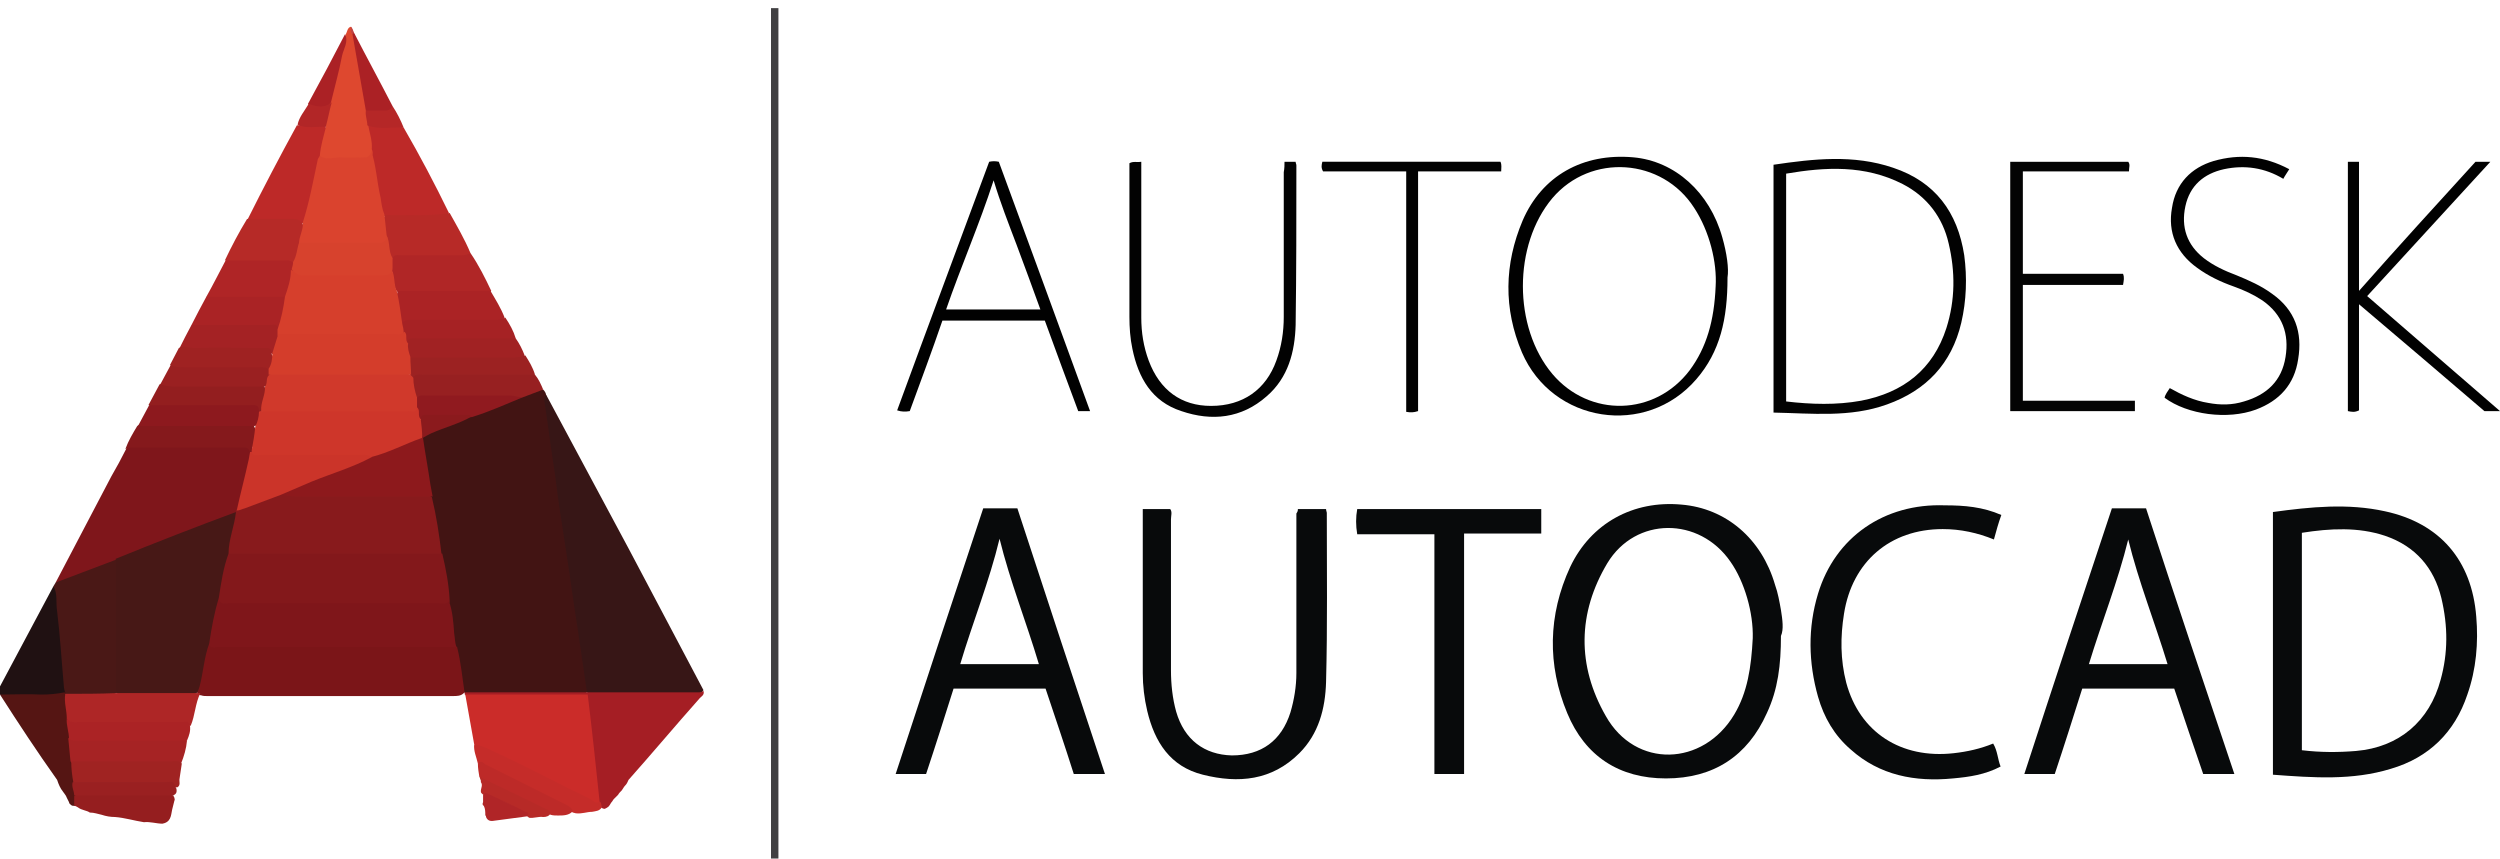 <?xml version="1.0" encoding="utf-8"?>
<!-- Generator: Adobe Illustrator 19.0.0, SVG Export Plug-In . SVG Version: 6.00 Build 0)  -->
<svg version="1.1" id="Layer_1" xmlns="http://www.w3.org/2000/svg" xmlns:xlink="http://www.w3.org/1999/xlink" x="0px" y="0px"
	 viewBox="0 0 336.9 115.7" style="enable-background:new 0 0 336.9 115.7;" xml:space="preserve">
<style type="text/css">
	.st0{fill:#080A0B;}
	.st1{fill:#020202;}
	.st2{fill:#030303;}
	.st3{fill:#010101;}
	.st4{fill:#6A6A6B;}
	.st5{fill:none;stroke:#414042;stroke-miterlimit:10;}
	.st6{fill:#421413;}
	.st7{fill:#371616;}
	.st8{fill:#7F161B;}
	.st9{fill:#A51E24;}
	.st10{fill:#4A1816;}
	.st11{fill:#BD2928;}
	.st12{fill:#201112;}
	.st13{fill:#551513;}
	.st14{fill:#DE482F;}
	.st15{fill:#B02626;}
	.st16{fill:#B72A27;}
	.st17{fill:#AB2325;}
	.st18{fill:#AF2526;}
	.st19{fill:#B62A27;}
	.st20{fill:#972021;}
	.st21{fill:#85191C;}
	.st22{fill:#AA2325;}
	.st23{fill:#8D191E;}
	.st24{fill:#A12223;}
	.st25{fill:#931E1F;}
	.st26{fill:#A42224;}
	.st27{fill:#9C2222;}
	.st28{fill:#A62224;}
	.st29{fill:#9A2021;}
	.st30{fill:#9F2222;}
	.st31{fill:#AB2125;}
	.st32{fill:#B22627;}
	.st33{fill:#B52727;}
	.st34{fill:#C14342;}
	.st35{fill:#7B1518;}
	.st36{fill:#881A1C;}
	.st37{fill:#83181B;}
	.st38{fill:#7F161A;}
	.st39{fill:#8D191C;}
	.st40{fill:#901A1F;}
	.st41{fill:#8B1A1D;}
	.st42{fill:#471816;}
	.st43{fill:#CB3429;}
	.st44{fill:#CB2C29;}
	.st45{fill:#C52C29;}
	.st46{fill:#AE2626;}
	.st47{fill:#DA432E;}
	.st48{fill:#A62324;}
	.st49{fill:#A02322;}
	.st50{fill:#951E1F;}
	.st51{fill:#D63F2C;}
	.st52{fill:#D7422D;}
	.st53{fill:#D0392B;}
	.st54{fill:#CE362A;}
	.st55{fill:#D43D2B;}
	.st56{fill:#BD2A28;}
	.st57{fill:#B02527;}
</style>
<g id="XMLID_2_">
	<path id="XMLID_115_" class="st0" d="M174.9,68.6c1.3,0,2.5,0,3.8,0c0,0.2,0.1,0.4,0.1,0.5c0,7.6,0.1,15.2-0.1,22.8
		c-0.1,3.6-1,7-3.6,9.6c-3.7,3.7-8.2,4.1-13,2.9c-4.4-1.1-6.5-4.4-7.5-8.6c-0.4-1.7-0.6-3.4-0.6-5.1c0-7.1,0-14.2,0-21.3
		c0-0.2,0-0.5,0-0.8c1.3,0,2.5,0,3.7,0c0.3,0.4,0.1,0.9,0.1,1.4c0,6.8,0,13.5,0,20.3c0,1.9,0.2,3.8,0.7,5.6c1.1,3.8,3.8,5.8,7.5,5.9
		c4,0,6.7-2,7.9-5.8c0.5-1.7,0.8-3.5,0.8-5.3c0-7.2,0-14.4,0-21.5C174.9,68.9,174.9,68.8,174.9,68.6z"/>
	<path id="XMLID_113_" class="st0" d="M269.7,69.4c-0.4,1.1-0.7,2.2-1,3.3c-2.2-0.9-4.5-1.4-6.9-1.4c-7.1,0-12.2,4.4-13.3,11.4
		c-0.5,3.1-0.5,6.2,0.3,9.3c1.8,6.7,7.4,10.3,14.5,9.5c1.8-0.2,3.6-0.6,5.3-1.3c0.6,1,0.6,2.1,1,3.1c-2.1,1.1-4.2,1.4-6.4,1.6
		c-5.1,0.5-9.9-0.4-13.8-3.9c-2.2-1.9-3.6-4.3-4.4-7.1c-1.3-4.6-1.4-9.3,0-13.9c2.3-7.6,8.9-12.2,17.1-11.9
		C264.7,68.1,267.2,68.3,269.7,69.4z"/>
	<path id="XMLID_112_" class="st0" d="M207.7,68.6c0,1.2,0,2.2,0,3.3c-3.5,0-6.9,0-10.4,0c0,10.8,0,21.6,0,32.4c-1.4,0-2.7,0-4,0
		c0-10.8,0-21.5,0-32.3c-3.5,0-6.9,0-10.4,0c-0.2-1.2-0.2-2.3,0-3.4C191.1,68.6,199.3,68.6,207.7,68.6z"/>
	<path id="XMLID_109_" class="st1" d="M173.1,21.8c0.6,0,1,0,1.5,0c0,0.2,0.1,0.3,0.1,0.5c0,7.2,0,14.4-0.1,21.5
		c-0.1,3.6-1,7.1-3.9,9.6c-3.4,3-7.4,3.4-11.5,2c-4-1.3-5.8-4.5-6.6-8.4c-0.3-1.4-0.4-2.9-0.4-4.3c0-6.7,0-13.3,0-20
		c0-0.3,0-0.5,0-0.7c0.5-0.3,1-0.1,1.6-0.2c0,0.8,0,1.5,0,2.2c0,6.3,0,12.6,0,18.8c0,2,0.3,3.9,1,5.8c1.5,4,4.4,6.1,8.4,6.1
		c4.3,0,7.4-2.2,8.8-6.1c0.7-1.9,1-3.9,1-5.9c0-6.5,0-13,0-19.5C173.1,22.7,173.1,22.2,173.1,21.8z"/>
	<path id="XMLID_105_" class="st2" d="M286.9,23.1c-4.8,0-9.6,0-14.3,0c0,4.6,0,9.1,0,13.8c4.5,0,9,0,13.5,0c0.2,0.5,0.1,0.9,0,1.5
		c-4.5,0-9,0-13.5,0c0,5.3,0,10.4,0,15.6c5,0,10.1,0,15.1,0c0,0.5,0,0.9,0,1.4c-5.6,0-11.1,0-16.8,0c0-11.2,0-22.4,0-33.6
		c5.3,0,10.6,0,15.9,0C287.1,22.2,286.9,22.5,286.9,23.1z"/>
	<path id="XMLID_104_" class="st3" d="M333.6,21.8c0.7,0,1.2,0,2,0c-5.6,6.1-11.1,12.1-16.6,18.1c6,5.2,11.9,10.3,17.9,15.5
		c-0.8,0-1.4,0-2.1,0c-5.5-4.7-11.1-9.5-16.9-14.4c0,4.9,0,9.7,0,14.3c-0.6,0.3-1,0.2-1.5,0.1c0-11.2,0-22.4,0-33.6
		c0.5,0,0.9,0,1.5,0c0,5.7,0,11.4,0,17.4C323.2,33.2,328.4,27.5,333.6,21.8z"/>
	<path id="XMLID_103_" class="st3" d="M308.5,22.8c-0.3,0.5-0.6,0.9-0.8,1.3c-2.5-1.5-5.2-1.9-8-1.3c-2.7,0.6-4.6,2.2-5.2,5
		c-0.6,2.8,0.2,5.2,2.5,7c1.3,1,2.8,1.7,4.4,2.3c1.7,0.7,3.3,1.4,4.8,2.5c3.1,2.2,4.1,5.2,3.5,8.8c-0.5,3.4-2.5,5.6-5.7,6.8
		c-3.8,1.4-9.2,0.7-12.3-1.6c0.1-0.5,0.4-0.8,0.7-1.3c1.6,0.9,3.3,1.7,5.2,2c1.6,0.3,3.2,0.3,4.8-0.2c3.1-0.9,5.1-2.8,5.6-6
		c0.5-3.1-0.4-5.7-3.1-7.6c-1.2-0.8-2.5-1.4-3.9-1.9c-1.7-0.6-3.4-1.4-4.9-2.5c-2.8-2-4-4.8-3.4-8.1c0.5-3.3,2.6-5.4,5.6-6.3
		C301.8,20.7,305.1,21,308.5,22.8z"/>
	<path id="XMLID_101_" class="st3" d="M189.5,23.1c-3.9,0-7.5,0-11.2,0c-0.3-0.5-0.2-0.9-0.1-1.3c8,0,16,0,24,0
		c0.2,0.4,0.1,0.8,0.1,1.3c-3.8,0-7.4,0-11.2,0c0,10.8,0,21.6,0,32.3c-0.6,0.2-1,0.2-1.6,0.1C189.5,44.7,189.5,34,189.5,23.1z"/>
	<path id="XMLID_56_" class="st4" d="M109.1,122.1c-0.1,0-0.1,0-0.2,0"/>
	<g id="XMLID_63_">
		<path id="XMLID_128_" class="st0" d="M240,82.2c-0.2-1.1-0.4-2.3-0.8-3.4c-1.8-6.2-6.6-10.3-12.6-10.8c-6.5-0.6-12.2,2.5-15,8.4
			c-3,6.5-3.1,13.2-0.4,19.7c2.4,5.8,7,8.8,13.3,8.8c6.4,0,11-3,13.6-8.8c1.5-3.2,1.9-6.5,1.9-10.4C240.4,84.8,240.2,83.5,240,82.2z
			 M233.7,96.3c-4.2,7-13.3,7.3-17.3,0.2c-3.9-6.8-3.8-13.9,0.2-20.6c3.8-6.3,12.4-6.3,16.6-0.2c1.9,2.7,3.1,6.9,3,10.3
			C236,89.9,235.5,93.3,233.7,96.3z"/>
	</g>
	<g id="XMLID_1_">
		<path id="XMLID_124_" class="st0" d="M333.7,83.1c-0.6-7.6-4.9-12.6-12.3-14.2c-5-1.1-10-0.6-15.1,0.1c0,11.9,0,23.6,0,35.4
			c5.4,0.4,10.7,0.8,15.9-0.8c5.1-1.5,8.6-4.9,10.3-10C333.7,90.2,334,86.6,333.7,83.1z M328.9,91.6c-1.5,5.6-5.6,9.1-11.4,9.6
			c-2.4,0.2-4.8,0.2-7.3-0.1c0-9.8,0-19.5,0-29.3c3.8-0.6,7.6-0.8,11.2,0.4c4.1,1.4,6.6,4.3,7.6,8.4C329.9,84.4,329.9,88,328.9,91.6
			z"/>
	</g>
	<g id="XMLID_119_">
		<path id="XMLID_126_" class="st0" d="M289.2,68.5c-1.6,0-3.1,0-4.6,0c-4,12-7.9,23.8-11.8,35.8c1.4,0,2.7,0,4.1,0
			c1.3-3.9,2.5-7.7,3.7-11.5c4.2,0,8.3,0,12.4,0c1.3,3.9,2.6,7.7,3.9,11.5c1.4,0,2.7,0,4.2,0C297.1,92.4,293.1,80.5,289.2,68.5z
			 M281.5,89.5c1.7-5.6,3.9-11.1,5.3-16.8c1.4,5.7,3.6,11.2,5.3,16.8C288.5,89.5,285,89.5,281.5,89.5z"/>
	</g>
	<g id="XMLID_57_">
		<path id="XMLID_136_" class="st0" d="M137.1,68.5c-1.6,0-3,0-4.6,0c-4,12-7.9,23.9-11.8,35.8c1.5,0,2.8,0,4.1,0
			c1.3-3.9,2.5-7.7,3.7-11.5c4.2,0,8.3,0,12.4,0c1.3,3.9,2.6,7.7,3.8,11.5c1.4,0,2.8,0,4.2,0C144.9,92.3,141,80.4,137.1,68.5z
			 M129.4,89.5c1.7-5.7,3.9-11.1,5.3-16.9c1.4,5.7,3.6,11.2,5.3,16.9C136.4,89.5,133,89.5,129.4,89.5z"/>
	</g>
	<g id="XMLID_58_">
		<path id="XMLID_132_" class="st1" d="M264.7,34.4c-0.9-5.8-3.9-9.9-9.6-11.8c-5.3-1.8-10.7-1.2-16.1-0.4c0,11.1,0,22.1,0,33.4
			c5.2,0.1,10.3,0.7,15.3-1.1c5.3-1.9,8.7-5.5,10-11C265,40.5,265.1,37.4,264.7,34.4z M262.3,44.2c-1.8,5.6-5.8,8.7-11.5,9.8
			c-3.3,0.6-6.7,0.5-10.1,0.1c0-10.2,0-20.4,0-30.7c5.3-0.9,10.6-1.2,15.7,1.4c3.3,1.7,5.4,4.5,6.2,8
			C263.5,36.6,263.5,40.4,262.3,44.2z"/>
	</g>
	<g id="XMLID_65_">
		<path id="XMLID_130_" class="st3" d="M232.1,32c-1.7-6.1-6.4-10.3-12-10.8c-6.8-0.6-12.3,2.5-14.9,8.5c-2.5,5.9-2.6,11.9-0.1,17.8
			c4.1,9.5,16.7,11.5,23.5,3.6c3.2-3.7,4.2-8.1,4.2-13.7C233,36.2,232.7,34.1,232.1,32z M231.2,38.6c-0.2,4.6-1.2,8.2-3.5,11.3
			c-4.7,6.2-13.5,6.4-18.5,0.5c-5.3-6.3-5.3-17.4,0-23.7c5.2-6.1,14.8-5.4,19.1,1.3C230.4,31.2,231.4,35.4,231.2,38.6z"/>
	</g>
	<g id="XMLID_59_">
		<path id="XMLID_134_" class="st3" d="M134.6,21.8c-0.5-0.1-0.8-0.1-1.3,0c-4.1,11.1-8.3,22.3-12.4,33.5c0.6,0.2,1.1,0.2,1.7,0.1
			c1.5-4.1,3-8.1,4.4-12.2c4.6,0,9.1,0,13.8,0c1.5,4.1,3,8.2,4.5,12.2c0.6,0,1.1,0,1.6,0C142.8,44.1,138.7,33,134.6,21.8z
			 M127.5,41.7c2-5.8,4.5-11.5,6.4-17.4c0.9,3,2,5.8,3.1,8.7c1.1,2.9,2.1,5.7,3.2,8.7C135.9,41.7,131.8,41.7,127.5,41.7z"/>
	</g>
</g>
<line id="XMLID_61_" class="st5" x1="104.4" y1="1.1" x2="104.4" y2="115.8"/>
<path id="XMLID_188_" class="st6" d="M73.2,52.5c0.2,0.2,0.4,0.5,0.4,0.8c0.8,5.3,1.5,10.6,2.3,15.8c1.1,7.5,2.2,15,3.3,22.6
	c0.1,0.6,0.3,1.3-0.3,1.8c-0.4,0.2-0.7,0.2-1.1,0.2c-4.7,0-9.3,0-14,0c-0.3,0-0.7,0-1-0.2c-0.6-0.4-0.7-1.1-0.8-1.8
	c-0.2-1.5-0.4-3-0.8-4.5c-0.5-2.1-0.5-4.2-1-6.3c-0.3-2.1-0.7-4.3-1.1-6.4c-0.4-2.6-0.8-5.1-1.3-7.7c-0.6-2.6-1-5.2-1.1-7.8
	c0.2-0.7,0.8-0.8,1.3-1.1c1.8-0.7,3.6-1.4,5.4-2.1c2.2-0.8,4.4-1.8,6.7-2.6C71.2,53,72.1,52.4,73.2,52.5z"/>
<path id="XMLID_187_" class="st7" d="M79.1,93.3c-0.4-2.7-0.8-5.4-1.2-8.2c-0.6-3.8-1.1-7.6-1.7-11.4c-0.5-3.2-1-6.4-1.4-9.7
	c-0.5-3.2-0.9-6.4-1.4-9.7c-0.1-0.4-0.1-0.8,0.2-1.1c3.7,6.9,7.4,13.8,11.1,20.7c3.4,6.4,6.7,12.7,10.1,19.1
	c-0.3,0.6-0.9,0.6-1.4,0.6c-4.3,0-8.7,0-13,0C79.9,93.8,79.4,93.7,79.1,93.3z"/>
<path id="XMLID_186_" class="st8" d="M7.5,78.5c2.5-4.8,5-9.5,7.5-14.3c0.7-1.2,1.4-2.5,2-3.7c0.4-0.6,1-0.7,1.6-0.7
	c4.6,0,9.2,0,13.8,0c0.5,0,1.1,0,1.5,0.6c0.2,0.4,0.2,0.8,0.1,1.2c-0.6,2.3-0.9,4.7-1.7,7c0,0.1-0.1,0.3-0.2,0.4
	c-0.4,0.4-0.9,0.5-1.3,0.7c-4.9,2-9.9,3.9-14.9,5.9c-2.2,0.9-4.5,1.8-6.7,2.7C8.5,78.5,8,78.9,7.5,78.5z"/>
<path id="XMLID_185_" class="st9" d="M79.1,93.3c5,0,9.9,0,14.9,0c0.3,0,0.6,0,0.8-0.2c0.2,0.6-0.4,0.8-0.6,1.1
	c-3.2,3.6-6.3,7.3-9.5,10.9c-0.1,0.2-0.2,0.5-0.4,0.7c-0.2,0.2-0.3,0.4-0.5,0.7c-0.2,0.2-0.4,0.4-0.5,0.6c-0.2,0.2-0.4,0.4-0.5,0.5
	c-0.1,0.1-0.2,0.2-0.3,0.4c-0.2,0.2-0.3,0.5-0.5,0.7c-0.1,0.1-0.3,0.2-0.5,0.3c-0.2,0-0.4-0.1-0.5-0.2c-0.2-0.3-0.3-0.6-0.4-1
	c-0.5-2.9-0.6-5.9-1.1-8.9c-0.2-1.5-0.3-3.1-0.7-4.5C78.2,93.9,77.5,94,77,94c-4.1,0-8.2,0-12.3,0c-0.6,0-1.2,0.1-1.8-0.2
	c-0.1-0.1-0.3-0.2-0.3-0.3c0-0.1,0.1-0.1,0.1-0.2C68.1,93.3,73.6,93.3,79.1,93.3z"/>
<path id="XMLID_184_" class="st10" d="M7.5,78.5c2.7-1,5.5-2.1,8.2-3.1c0.5,0.5,0.4,1.1,0.4,1.7c0,4.9,0,9.7,0,14.6
	c0,0.6,0,1.1-0.3,1.6c-0.3,0.3-0.7,0.4-1,0.4c-1.9,0-3.8,0.2-5.8-0.1c-0.2,0-0.3-0.1-0.4-0.2c-0.8-1.2-0.5-2.6-0.7-3.8
	c-0.3-2.8-0.5-5.5-0.8-8.3c-0.1-0.8,0-1.5,0.1-2.3C7.3,78.8,7.4,78.7,7.5,78.5z"/>
<path id="XMLID_183_" class="st11" d="M54.4,17.2c2.2,3.8,4.2,7.6,6.1,11.5c-0.4,0.5-0.9,0.6-1.5,0.6c-2.4,0.1-4.7,0.2-7.1-0.1
	c-0.9-0.4-0.8-1.2-0.9-1.9c-0.4-2.3-0.8-4.7-1.2-7c0-1.2-0.8-2.3-0.2-3.5C51.2,16.8,52.9,16.5,54.4,17.2z"/>
<path id="XMLID_182_" class="st11" d="M33.4,29.5c2.1-4.2,4.3-8.4,6.6-12.6c1.3-0.2,2.5-0.2,3.8,0.1c0.5,0.6,0.1,1.3,0,1.9
	c-0.1,0.7-0.3,1.4-0.4,2.1c-0.7,2.6-1.2,5.2-1.8,7.8c-0.1,0.5-0.1,1.2-0.8,1.3c-1.8-0.4-3.7-0.2-5.5-0.2
	C34.6,29.8,33.9,30,33.4,29.5z"/>
<path id="XMLID_181_" class="st12" d="M7.2,79c0.6,1,0.3,2.2,0.5,3.4c0.4,3.3,0.6,6.7,0.9,10c0,0.3,0.1,0.7,0.2,1
	c-0.4,0.5-0.9,0.6-1.5,0.6c-2,0.1-4.1,0.1-6.2,0c-0.4,0-0.7-0.2-1.1-0.4c-0.5-0.4-0.2-0.7,0-1.1C2.4,88,4.8,83.5,7.2,79z"/>
<path id="XMLID_180_" class="st13" d="M0,93.6c1.9,0,3.7-0.1,5.6,0c1.1,0,2.1-0.1,3.1-0.3c0,0,0.1,0.1,0.1,0.1
	c0.5,1,0.5,2.1,0.6,3.3c-0.1,1,0.3,1.9,0.3,2.8c-0.1,1,0.3,2,0.3,3c0,0.9,0.3,1.8,0.2,2.8c0,0.6,0.2,1.2,0.2,1.8
	c0,0.4,0,0.8-0.1,1.2c-0.1,0.1-0.1,0.2-0.2,0.3c-0.2,0-0.4,0-0.5-0.1c-0.1-0.1-0.3-0.2-0.3-0.4c-0.1-0.2-0.2-0.4-0.3-0.6
	c-0.1-0.3-0.3-0.5-0.5-0.8c-0.4-0.5-0.6-1-0.8-1.6C5,101.3,2.5,97.5,0,93.6z"/>
<path id="XMLID_179_" class="st14" d="M43.1,21c0.1-1.3,0.5-2.6,0.8-3.8c-0.4-1.2,0.4-2.2,0.5-3.4c0.7-3.1,1.4-6.1,2.2-9.2
	c0.2-0.3,0.2-0.9,0.7-1c0.2,0.4,0.3,0.8,0.5,1.1c0.9,3.3,1.3,6.7,1.9,10c0,0.7,0.4,1.4-0.1,2.1c0.2,1.1,0.6,2.2,0.5,3.3
	c0.3,0.7,0,1.2-0.7,1.3c-1.9,0.2-3.8,0.2-5.7,0C43.4,21.5,43.1,21.4,43.1,21z"/>
<path id="XMLID_177_" class="st15" d="M63.4,34.1c1.1,1.6,2,3.4,2.8,5.1c-0.2,0.3-0.6,0.4-0.9,0.4c-3.8,0-7.6,0.2-11.4-0.1
	c-0.6-0.2-0.7-0.7-0.8-1.2c-0.1-0.7-0.2-1.5-0.4-2.2c-0.1-0.5-0.1-1,0-1.4c0.2-0.5,0.5-0.7,1-0.7C56.9,34,60.1,33.8,63.4,34.1z"/>
<path id="XMLID_176_" class="st16" d="M63.4,34.1c-0.5,0.3-1,0.3-1.5,0.3c-2.6,0-5.3,0-7.9,0c-0.4,0-1-0.2-1.1,0.5
	c-0.7-0.1-0.5-0.6-0.6-1c-0.2-0.7-0.2-1.4-0.4-2.1c-0.1-0.9-0.7-1.9,0-2.8c2.9-0.1,5.8,0.2,8.7-0.3C61.6,30.5,62.6,32.2,63.4,34.1z"
	/>
<path id="XMLID_175_" class="st17" d="M53.6,39.2c4.2,0,8.3,0,12.5,0c0.7,1.2,1.4,2.3,1.9,3.6c-0.4,0.8-1.1,0.6-1.8,0.7
	c-2.7,0-5.5,0-8.2,0c-1.3,0-2.6,0-3.8,0.2C53.5,42.3,53.1,40.8,53.6,39.2z"/>
<path id="XMLID_174_" class="st18" d="M27.8,40c0.9-1.6,1.7-3.2,2.6-4.9c0.2-0.2,0.5-0.3,0.8-0.4c2.6-0.1,5.1-0.1,7.7,0
	c0.3,0,0.5,0.1,0.7,0.3c0.3,0.4,0.2,0.9,0.1,1.4c-0.2,1.3-0.1,2.8-1.3,3.8c-3.2,0.3-6.5,0.1-9.7,0.1C28.3,40.4,28,40.2,27.8,40z"/>
<path id="XMLID_173_" class="st19" d="M39.5,35.4c-0.4-0.4-0.9-0.3-1.3-0.3c-2.6,0-5.2,0-7.9,0c0.9-1.9,1.9-3.8,3-5.6
	c1.9,0,3.9,0,5.8,0c0.6,0,1.2,0,1.6,0.5c0.6,1-0.2,1.9-0.2,2.8C40.3,33.7,40.6,34.8,39.5,35.4z"/>
<path id="XMLID_172_" class="st20" d="M73.2,52.5c-1,0.4-1.9,0.7-2.9,1.1c-3.4,0.3-6.8,0.1-10.3,0.1c-1.3,0-2.5,0.1-3.8,0
	c-1-0.9-1-2-0.7-3.1c0.5-0.5,1.1-0.5,1.7-0.5c4.4,0,8.9,0,13.3,0c0.6,0,1.1,0,1.6,0.4C72.6,51.1,72.9,51.8,73.2,52.5z"/>
<path id="XMLID_171_" class="st21" d="M33.6,60.8c-0.1-0.5-0.5-0.5-0.9-0.5c-5,0-10,0-15,0c-0.3,0-0.6,0.2-0.8,0.2
	c0.4-1.1,1-2.1,1.6-3.1c0.4-0.3,0.8-0.4,1.3-0.4c4.5,0,9,0,13.4,0c0.3,0,0.6,0,0.9,0.2c0.8,1.2,0.2,2.3-0.2,3.5
	C33.9,60.8,33.8,60.9,33.6,60.8z"/>
<path id="XMLID_169_" class="st22" d="M27.8,40c3.6,0,7.1,0,10.7,0c0.4,1.4-0.3,3.9-1.1,4.4c-3.2-0.4-6.4-0.1-9.7-0.2
	c-0.7,0-1.4,0.1-1.9-0.4C26.4,42.6,27.1,41.3,27.8,40z"/>
<path id="XMLID_168_" class="st23" d="M34.4,57.4c-5.3,0-10.6,0-15.8,0c0.5-0.9,1-1.9,1.5-2.8c0.5-0.3,1-0.4,1.6-0.4
	c3.9,0,7.9,0,11.8,0c0.7,0,1.5,0,1.8,0.9C35.2,56,35.4,56.9,34.4,57.4z"/>
<path id="XMLID_167_" class="st24" d="M69.5,45.6c0.5,0.7,0.9,1.5,1.2,2.3c-0.3,0.6-0.9,0.6-1.5,0.6c-4.4,0-8.7,0-13.1,0
	c-0.3,0-0.7-0.1-1-0.2c-0.7-0.6-0.7-1.3-0.6-2.1c0.1-0.7,0.6-1,1.3-1c4.2-0.1,8.5-0.1,12.7,0C69,45.3,69.3,45.4,69.5,45.6z"/>
<path id="XMLID_166_" class="st25" d="M34.9,55.4c0-1-0.7-0.8-1.3-0.8c-4.5,0-9.1,0-13.6,0c0.5-0.9,1-1.9,1.5-2.8
	c0.2-0.1,0.5-0.2,0.7-0.2c4,0.1,8.1,0,12.1,0.1c0.4,0,0.8,0,1.1,0.2c0.7,0.5,0.4,1.2,0.3,1.9c-0.1,0.5-0.2,1.1-0.5,1.6
	C35.2,55.4,35.1,55.5,34.9,55.4z"/>
<path id="XMLID_165_" class="st26" d="M25.8,43.8c3.5,0,7,0,10.5,0c0.4,0,1.1-0.3,1.2,0.5c0.2,0.2,0.3,0.5,0.3,0.8
	c-0.1,0.6-0.3,1.3-0.4,1.9c-0.1,0.3-0.1,0.8-0.7,0.7c-0.6-0.4-1.3-0.4-2-0.4c-2.7,0-5.4,0-8.1,0c-0.8,0-1.6,0-2.4-0.4
	C24.7,45.9,25.2,44.9,25.8,43.8z"/>
<path id="XMLID_164_" class="st27" d="M55.2,48.2c4.6,0,9.1,0,13.7,0c0.6,0,1.3-0.1,1.9-0.3c0.5,0.8,1,1.6,1.3,2.6
	c-5,0-10.1,0-15.1,0c-0.4,0-0.9-0.2-1.3,0.3c-0.3,0.1-0.4-0.1-0.5-0.3C55.1,49.7,54.6,49,55.2,48.2z"/>
<path id="XMLID_163_" class="st28" d="M69.5,45.6c-4.5,0-8.9,0-13.4,0c-0.5,0-1.3-0.2-1.2,0.8c-0.8-0.2-0.5-1-0.7-1.5
	c-0.1-0.4-0.4-0.9,0-1.3c0.4-0.6,0.9-0.5,1.5-0.5c3.6,0,7.2,0,10.8,0c0.6,0,1.1,0,1.6-0.3C68.7,43.7,69.2,44.6,69.5,45.6z"/>
<path id="XMLID_162_" class="st29" d="M35.7,52.1c-4,0-8,0-12,0c-0.7,0-1.4-0.1-2.1-0.3c0.5-0.9,0.9-1.7,1.4-2.6
	c0.3-0.2,0.6-0.2,0.9-0.2c3.6,0.1,7.2,0,10.8,0c0.6,0,1.2,0,1.7,0.4c0.2,0.3,0.2,0.6,0.2,0.9C36.3,51,36.5,51.8,35.7,52.1z"/>
<path id="XMLID_161_" class="st30" d="M36.2,49.8c-0.4-0.4-0.9-0.3-1.3-0.3c-3.4,0-6.7,0-10.1,0c-0.6,0-1.3-0.1-1.9-0.3
	c0.4-0.8,0.8-1.5,1.2-2.3c0.7-0.4,1.4,0,2.1,0c3.1-0.1,6.2,0,9.3,0c0.6,0,1.2-0.1,1.1,0.8C37.1,48.5,37.1,49.3,36.2,49.8z"/>
<path id="XMLID_160_" class="st31" d="M49.3,14.9c-0.6-3.4-1.2-6.8-1.8-10.3c-0.1-0.2,0-0.3,0.2-0.2c1.7,3.3,3.5,6.6,5.2,9.9
	c0.1,0.5-0.2,0.7-0.6,0.8C51.3,15.3,50.2,15.5,49.3,14.9z"/>
<path id="XMLID_159_" class="st31" d="M46.5,4.6c0.5,1-0.2,2-0.4,2.9c-0.4,2.1-1,4.2-1.5,6.3c-0.7,1.2-2.3,1.3-3.1,0.2
	C43.2,10.9,44.9,7.7,46.5,4.6z"/>
<path id="XMLID_158_" class="st32" d="M41.6,14c1.1,0.4,2.1,0.6,3.1-0.2c-0.3,1.1-0.5,2.2-0.8,3.3c-1.3-0.1-2.6,0.3-3.8-0.3
	C40.3,15.8,41,15,41.6,14z"/>
<path id="XMLID_157_" class="st33" d="M49.3,14.9c0.8,0,1.6,0,2.4,0c0.5,0,0.9,0,1.2-0.6c0.6,0.9,1.1,1.9,1.5,2.9
	c-1.6-0.1-3.3,0.3-4.9-0.3C49.5,16.2,49.2,15.6,49.3,14.9z"/>
<path id="XMLID_156_" class="st34" d="M47.7,4.4c-0.1,0.1-0.1,0.2-0.2,0.2c-0.3-0.3-0.2-0.6-0.2-1C47.5,3.8,47.6,4.1,47.7,4.4z"/>
<path id="XMLID_155_" class="st35" d="M61.6,87.2c0.5,2,0.7,4.1,1,6.1c0,0,0,0.1-0.1,0.1c-0.4,0.4-0.9,0.4-1.5,0.4
	c-11,0-22.1,0-33.1,0c-0.3,0-0.5,0-0.8-0.1c-0.2,0-0.3-0.1-0.4-0.2c-0.3-0.3-0.2-0.7-0.2-1.1c0.3-1.6,0.6-3.3,1-4.9
	c0.1-0.4,0.2-1,0.8-0.9c0.8,0.2,1.7,0.2,2.6,0.2c9.5,0,18.9,0,28.4,0C60.1,86.8,60.9,86.7,61.6,87.2z"/>
<path id="XMLID_154_" class="st36" d="M31.8,69c0-0.1,0-0.2,0-0.3c2-1.1,4-1.9,6.2-2.3c0.9,0.2,1.8,0.2,2.7,0.2c5.1,0,10.3,0,15.4,0
	c0.7,0,1.5-0.1,2.1,0.4c0.6,2.5,1,5.1,1.3,7.7c-0.5,0.5-1.1,0.4-1.7,0.4c-8.5,0-17,0-25.5,0c-0.5,0-0.9,0-1.4-0.2
	c-0.4-0.2-0.5-0.5-0.5-0.8C30.8,72.3,30.9,70.5,31.8,69z"/>
<path id="XMLID_153_" class="st37" d="M30.8,74.6c9.6,0,19.2,0,28.8,0c0.5,2.1,0.9,4.2,1,6.4c0,0.5-0.4,0.5-0.7,0.6
	c-0.4,0.1-0.8,0.1-1.3,0.1c-9.1,0-18.1,0-27.2,0c-0.8,0-1.8,0.2-2.2-0.9c-0.1-1.9,0.6-3.8,1-5.6C30.3,74.9,30.4,74.6,30.8,74.6z"/>
<path id="XMLID_152_" class="st38" d="M29.5,80.5c0,1,0.7,0.8,1.3,0.8c6.1,0,12.2,0,18.3,0c3.4,0,6.8,0,10.1,0c0.4,0,1,0.2,1.3-0.3
	c0.5,1.4,0.6,2.9,0.7,4.3c0.1,0.6,0.1,1.3,0.3,1.9c-10.7,0-21.3,0-32,0c-0.5,0-1.2,0.3-1.4-0.5C28,86.5,28,86.2,28,85.9
	c0.3-1.6,0.6-3.2,1-4.8C29,80.8,29.1,80.5,29.5,80.5z"/>
<path id="XMLID_151_" class="st39" d="M58.3,66.9c-5.6,0-11.2,0-16.7,0c-1.3,0-2.5,0.1-3.8-0.3c0.1-0.8,0.8-0.8,1.3-1
	c3.6-1.5,7.3-2.9,10.9-4.3c2.3-0.8,4.4-1.9,6.7-2.5c0.1,0,0.2,0.1,0.3,0.2c0.3,2.1,0.7,4.2,1,6.3C58.1,65.9,58.2,66.4,58.3,66.9z"/>
<path id="XMLID_150_" class="st40" d="M56.2,53.6c0.3-0.4,0.8-0.3,1.2-0.3c3.8,0,7.5,0,11.3,0c0.6,0,1.1,0.2,1.6,0.3
	c-2.2,0.9-4.4,1.9-6.7,2.6c-2.3,0.3-4.6-0.2-6.9,0.3c-0.9-0.2-0.5-1.1-0.8-1.6C55.9,54.4,55.8,54,56.2,53.6z"/>
<path id="XMLID_149_" class="st41" d="M56.7,56.4c0-0.3,0.2-0.5,0.6-0.5c2,0,4,0,5.9,0c0.1,0,0.3,0.2,0.4,0.2
	c-1.7,1-3.7,1.5-5.5,2.3c-0.4,0.2-0.8,0.4-1.1,0.6L57,59C56.4,58.2,56.1,57.3,56.7,56.4z"/>
<path id="XMLID_148_" class="st42" d="M29.5,80.5c-0.6,2-1,4.1-1.3,6.2c-0.7,1.9-0.8,3.9-1.3,5.8c-0.1,0.3-0.2,0.6-0.3,0.8
	c-0.4,0.4-0.9,0.4-1.4,0.4c-2.7,0-5.5,0-8.2,0c-0.5,0-1,0-1.4-0.4c0-6,0-12,0-18C21,73.1,26.4,71,31.8,69c-0.2,1.9-1,3.7-1,5.6
	C30.1,76.5,29.8,78.5,29.5,80.5z"/>
<path id="XMLID_147_" class="st43" d="M50.1,61.6c-2.6,1.4-5.4,2.2-8.1,3.3c-1.4,0.6-2.8,1.2-4.2,1.8c-1.6,0.6-3.2,1.2-4.8,1.8
	c-0.4,0.1-0.7,0.3-1.1,0.3c0.5-2.3,1.1-4.5,1.6-6.8c0.1-0.4,0.1-0.7,0.2-1.1c0.1,0,0.2,0,0.2,0c4.8,0.3,9.6,0,14.3,0.1
	C48.9,60.9,49.7,60.6,50.1,61.6z"/>
<path id="XMLID_145_" class="st44" d="M63.9,100.3c-0.4-2.2-0.8-4.4-1.2-6.7c5.5,0,11,0,16.5,0c0.6,4.9,1.1,9.6,1.6,14.4
	c0,0.6-0.4,0.4-0.7,0.3c-0.5-0.1-1-0.4-1.5-0.7c-4.5-2.2-8.9-4.6-13.5-6.6C64.7,100.8,64.3,100.7,63.9,100.3z"/>
<path id="XMLID_142_" class="st45" d="M63.9,100.3c1.4,0.2,2.5,1,3.8,1.5c4,1.9,7.9,4,11.9,5.9c0.4,0.2,0.7,0.7,1.2,0.3
	c0.3,0.2,0.2,0.5,0.3,0.8c-0.3,0.5-0.8,0.5-1.3,0.6c-0.7,0-1.4,0.3-2.2,0.2c-0.1,0-0.3-0.1-0.4-0.1c-2.3-1.6-4.9-2.6-7.3-3.9
	c-1.8-0.9-3.6-1.9-5.5-2.7C64.2,102,63.8,101.2,63.9,100.3z"/>
<path id="XMLID_121_" class="st46" d="M27,93.4c-0.7,1.4-0.7,3-1.3,4.4c-4.9-0.3-9.8,0-14.7-0.1c-0.8,0-1.7,0.2-2-0.9
	c0-1.1-0.4-2.2-0.2-3.3c2.3,0,4.6,0,6.9-0.1c3.7,0,7.4,0,11,0C26.8,93.4,26.9,93.4,27,93.4z"/>
<path id="XMLID_118_" class="st47" d="M40.3,32.8c0-1,0.6-1.8,0.5-2.8c0.9-2.8,1.4-5.6,2-8.4c0-0.2,0.2-0.4,0.3-0.6
	c0.9,0.6,1.9,0.2,2.8,0.2c1.2,0.1,2.4,0,3.5,0c0.6-0.3,0.6-0.6,0.6-1c0.7,2.1,0.8,4.4,1.3,6.5c0.1,0.7,0.2,1.5,0.5,2.2
	c0.1,0.9,0.2,1.9,0.3,2.8c0.4,1.2-0.5,1.4-1.3,1.4c-1.9,0.1-3.8,0-5.7,0c-1.1,0-2.1,0-3.2,0C41.3,33.2,40.8,33.2,40.3,32.8z"/>
<path id="XMLID_116_" class="st48" d="M25.2,99.8c-0.1,1.1-0.4,2.1-0.8,3.1c-1.9,0.2-3.8,0.1-5.7,0.1c-2.6,0-5.2,0-7.8,0
	c-0.5,0-1,0.2-1.4-0.4c-0.1-1-0.2-2.1-0.3-3.1c0.4-0.2,0.7-0.2,1.1-0.2c4.3,0,8.6,0,13,0C24,99.4,24.7,99.3,25.2,99.8z"/>
<path id="XMLID_114_" class="st17" d="M25.2,99.8c-4.8,0-9.5,0-14.3,0c-0.5,0-1.1,0.1-1.6-0.2c0-1-0.4-1.9-0.3-2.8
	c0.4,0.6,0.9,0.5,1.5,0.5c4.6,0,9.3,0,13.9,0c0.5,0,1.1-0.3,1.2,0.5C25.7,98.5,25.5,99.1,25.2,99.8z"/>
<path id="XMLID_107_" class="st49" d="M9.6,102.6c4.5,0,9,0,13.5,0c0.5,0,1-0.2,1.4,0.3c-0.1,0.7-0.2,1.3-0.3,2
	c-0.1,0.4,0.2,0.9-0.3,1.2c-0.2,0-0.3,0-0.5,0c-1.4-0.3-2.8-0.2-4.2-0.2c-2.5,0-5,0-7.5,0c-0.6,0-1.3,0.1-1.8-0.4
	C9.7,104.5,9.6,103.5,9.6,102.6z"/>
<path id="XMLID_100_" class="st50" d="M10.5,108.8c-0.2-0.1-0.3-0.2-0.5-0.2c0-0.4,0-0.9,0-1.3c0.3-0.3,0.8-0.4,1.2-0.4
	c3.7,0,7.5,0,11.2,0c0.2,0,0.4,0.1,0.6,0.1c0.2,0.1,0.4,0.2,0.5,0.5c0,0.1,0.1,0.3,0,0.4c-0.1,0.4-0.2,0.8-0.3,1.2
	c-0.1,0.4-0.1,0.8-0.3,1.2c-0.2,0.4-0.5,0.6-1,0.7c-0.8,0-1.7-0.3-2.5-0.2c-1.3-0.2-2.6-0.6-3.9-0.7c-0.6,0-1.2-0.1-1.8-0.3
	c-0.5-0.1-1-0.3-1.6-0.3C11.7,109.2,11,109.2,10.5,108.8z"/>
<path id="XMLID_99_" class="st29" d="M23.3,107.2c-4.4,0-8.9,0-13.3,0c0-0.6-0.4-1.2-0.2-1.8c4.2,0,8.4,0,12.5,0
	c0.5,0,1.2-0.3,1.3,0.6c0.2,0.2,0.2,0.4,0.2,0.6c0,0.2-0.1,0.4-0.3,0.5C23.4,107.2,23.4,107.2,23.3,107.2z"/>
<path id="XMLID_94_" class="st51" d="M54.2,43.6c0.1,0.4,0.2,0.8,0.2,1.3c-0.1,0.7-0.7,0.6-1.2,0.7c-4.9,0.1-9.7,0-14.6,0
	c-0.4,0-0.9,0-1.2-0.4c0-0.3,0-0.5,0-0.8c0.5-1.4,0.8-2.9,1-4.4c0.4-1.2,0.8-2.3,0.8-3.6c4,0.8,8,0.2,11.9,0.4
	c0.6,0,1.1-0.4,1.6-0.6c0.6,0.9,0.3,2.1,0.8,3.1C53.8,40.7,54,42.1,54.2,43.6z"/>
<path id="XMLID_93_" class="st52" d="M52.9,36.1c0,0.8-0.5,1-1.2,1c-3.7,0-7.4,0-11,0c-0.6,0-1-0.4-1.4-0.8c0.1-0.3,0.2-0.7,0.2-1
	c0.5-0.8,0.5-1.7,0.8-2.6c3.8,0,7.6,0,11.2,0c0.6-0.3,0.6-0.6,0.6-1c0.5,1,0.2,2.1,0.8,3.1C52.9,35.3,52.9,35.7,52.9,36.1z"/>
<path id="XMLID_92_" class="st53" d="M56.2,53.6c0,0.4,0,0.8,0,1.3c0.2,0.6-0.2,0.7-0.6,0.8c-0.5,0.1-1,0.1-1.5,0.1
	c-5.6,0-11.2,0-16.8,0c-0.7,0-1.5,0.1-2.1-0.4c-0.1-1.2,0.6-2.2,0.5-3.3c0.4-0.4,0.1-1.1,0.5-1.5c0.5-0.4,1.1-0.4,1.7-0.4
	c5.3,0,10.6,0,15.8,0c0.6,0,1.2,0,1.7,0.4c0.1,0.1,0.2,0.2,0.3,0.3C55.7,51.8,55.9,52.7,56.2,53.6z"/>
<path id="XMLID_91_" class="st54" d="M35.2,55.4c6.6,0,13.2,0,19.8,0c0.5,0,1.1,0.3,1.2-0.5c0.5,0.4,0,1.1,0.5,1.6
	c0.1,0.8,0.2,1.7,0.2,2.5c-2.3,0.8-4.5,2-6.9,2.6c-0.4-0.4-0.9-0.3-1.3-0.3c-4.5,0-9.1,0-13.6,0c-0.5,0-1.1,0.3-1.2-0.5
	c0.2-1.1,0.4-2.2,0.5-3.3c0.3-0.6,0.5-1.3,0.5-2C35,55.4,35.1,55.4,35.2,55.4z"/>
<path id="XMLID_90_" class="st55" d="M55.4,50.5c-6.4,0-12.8,0-19.2,0c0-0.3,0-0.5,0-0.8c0.4-0.6,0.5-1.3,0.5-2.1
	c0.3-0.9,0.5-1.7,0.8-2.6c5.2,0,10.3,0,15.5,0c0.5,0,1,0.2,1.5-0.3c0.5,0.4,0,1.1,0.5,1.6c-0.1,0.6,0.1,1.2,0.3,1.8
	C55.3,49,55.4,49.7,55.4,50.5z"/>
<path id="XMLID_88_" class="st56" d="M64.4,102.9c0.4-0.5,0.7-0.1,1,0.1c3.6,1.8,7.2,3.6,10.8,5.4c0.4,0.2,0.8,0.4,1,0.9
	c-0.5,0.6-1.3,0.6-2,0.6c-0.3,0-0.7,0-1-0.1c-2.7-1.6-5.5-2.7-8.3-4.1c-0.5-0.3-1-0.4-1.3-1C64.5,104.1,64.4,103.5,64.4,102.9z"/>
<path id="XMLID_87_" class="st16" d="M64.7,104.7c2.8,1.4,5.6,2.7,8.4,4.1c0.4,0.2,0.9,0.3,1.1,0.8c-0.2,0.4-0.6,0.5-1,0.5
	c-0.6-0.1-1.3,0.2-1.9,0.1c-1.8-1.6-3.9-2.4-6.1-3.1c-0.1,0-0.2-0.1-0.3-0.2c-0.1-0.1-0.1-0.2-0.1-0.3c0-0.4,0.3-0.8,0-1.2
	c0-0.1,0-0.2,0-0.2C64.7,105,64.7,104.8,64.7,104.7z"/>
<path id="XMLID_67_" class="st57" d="M71.1,110c-1.5,0.2-3,0.4-4.5,0.6c-0.5,0.1-0.9,0-1.1-0.5c0-0.1,0-0.2-0.1-0.2
	c0-0.5,0-0.9-0.2-1.3l0,0c-0.2-0.1-0.2-0.3-0.1-0.5c0-0.3,0-0.6,0-1c0.1-0.2,0.3-0.3,0.5-0.2c1.7,0.8,3.5,1.6,5.2,2.5
	C71.2,109.4,71.3,109.7,71.1,110z"/>
</svg>
